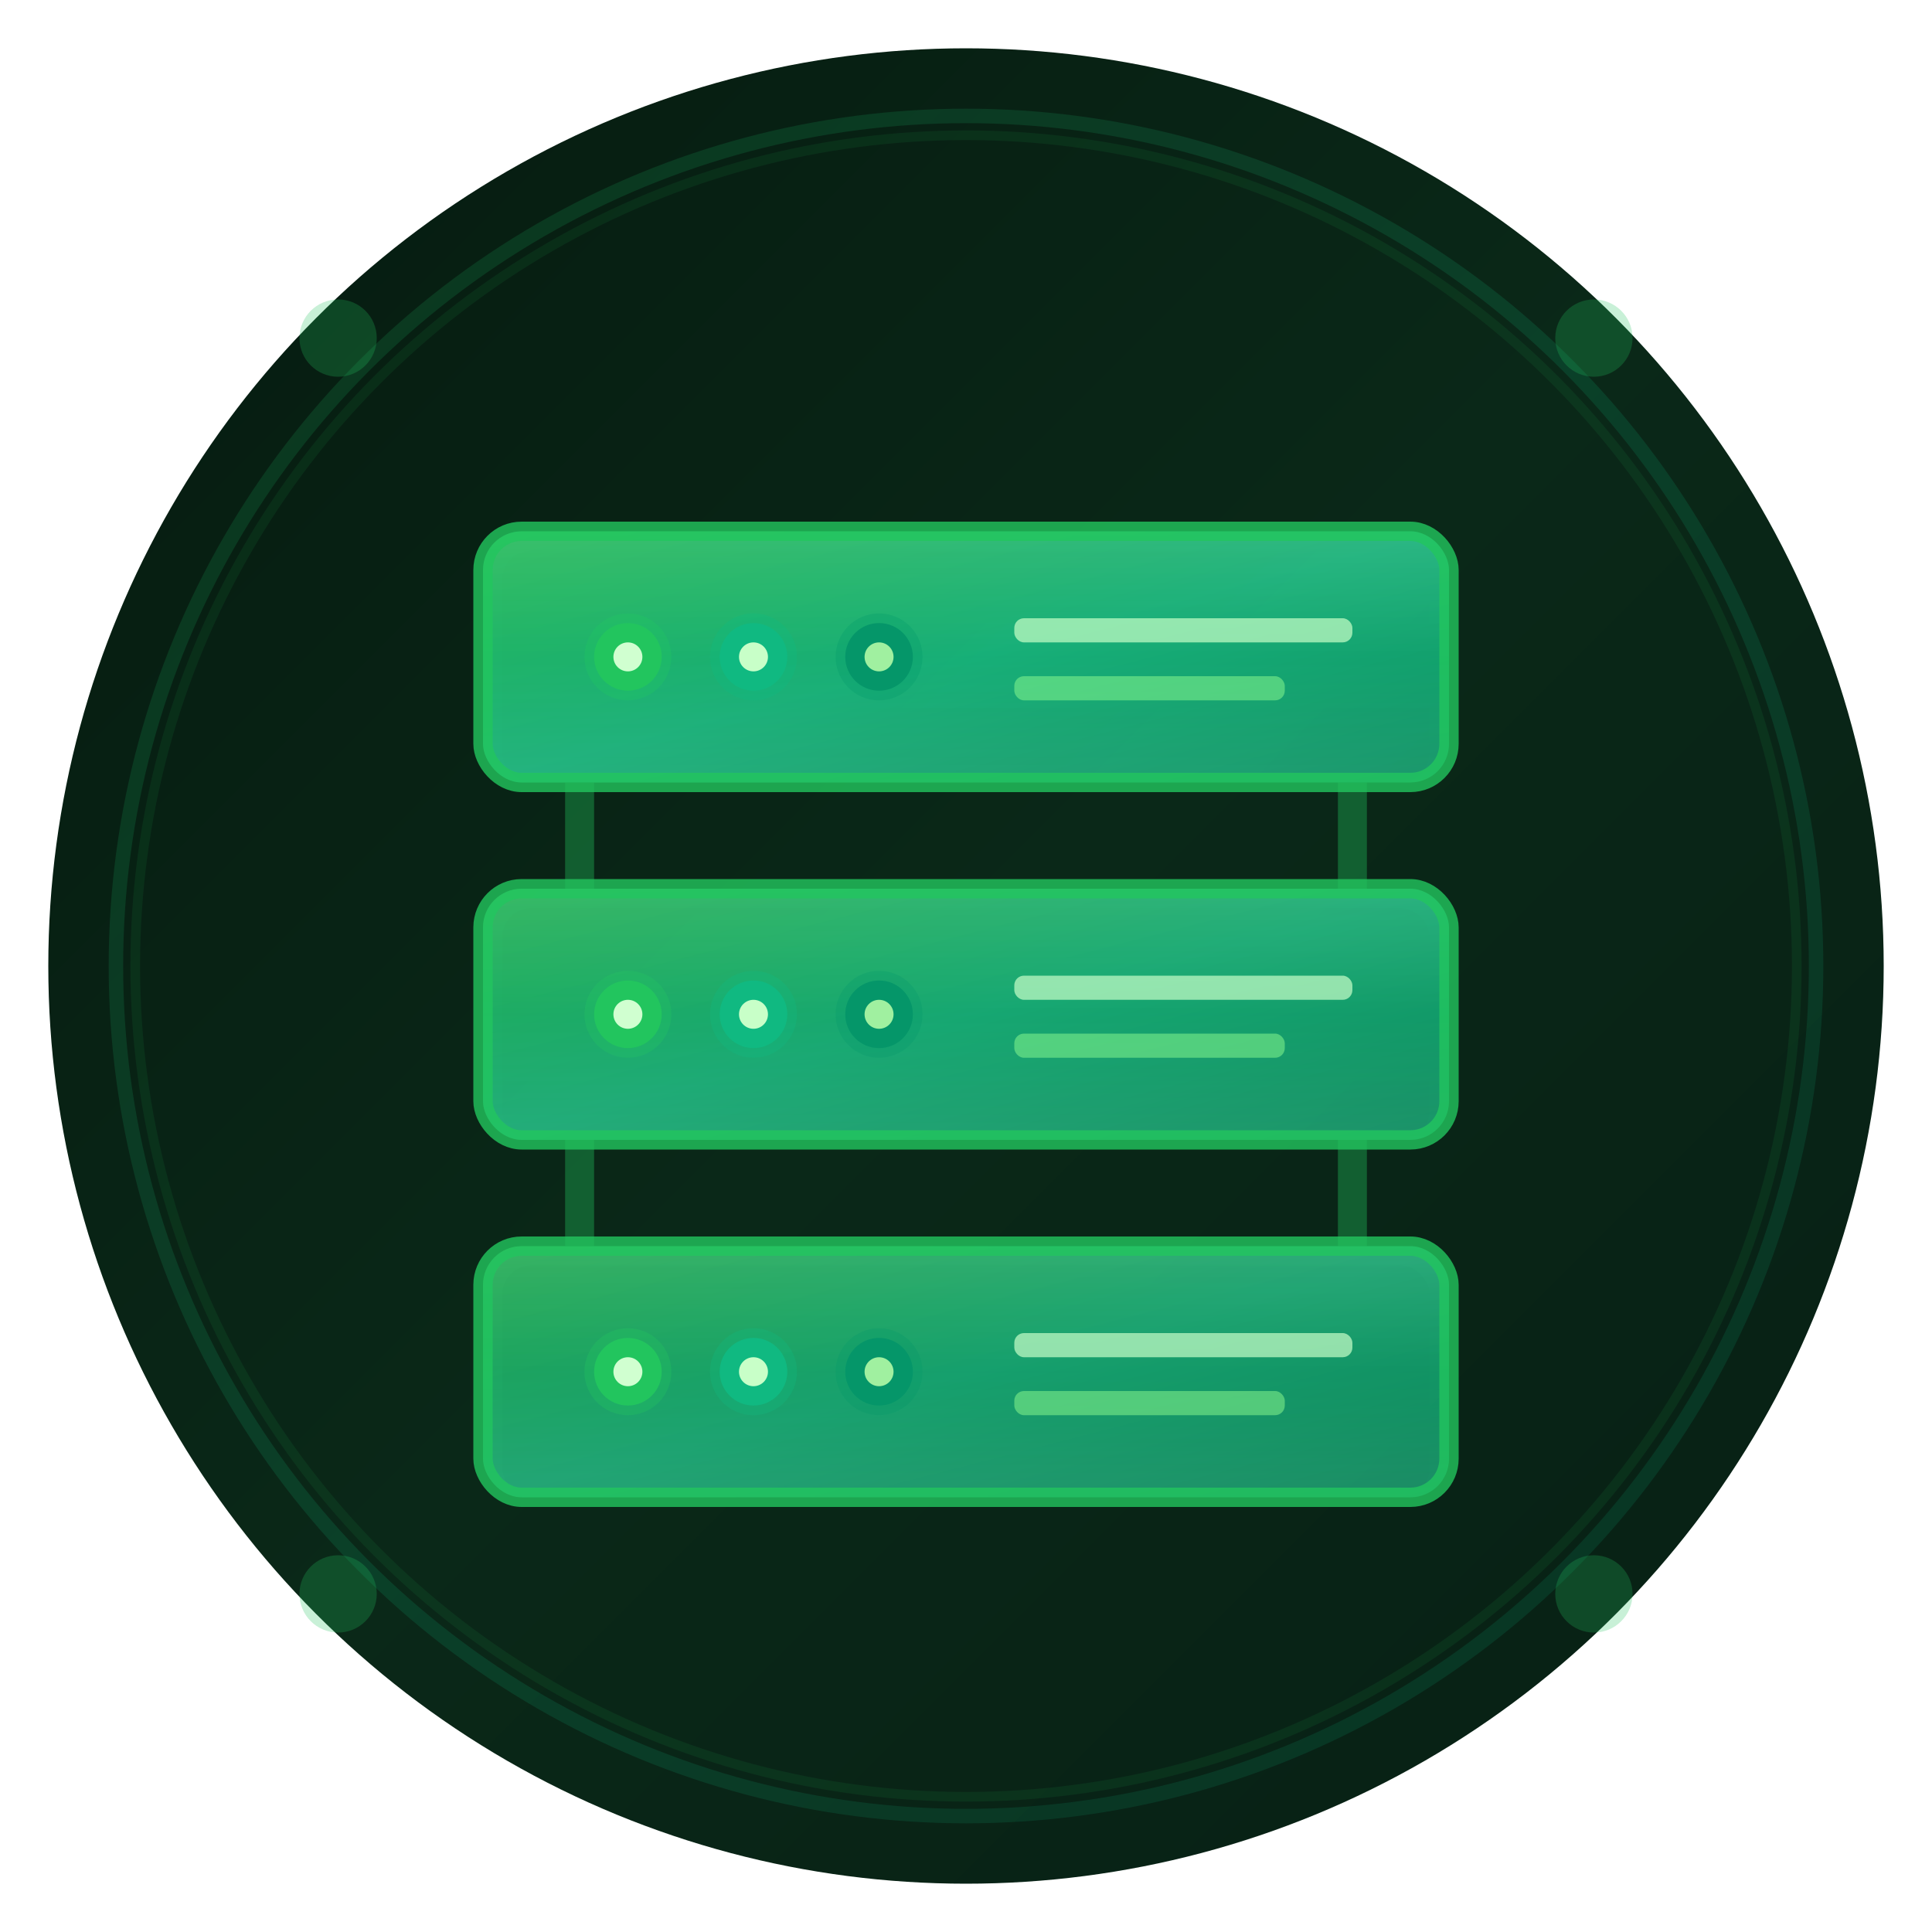 <svg xmlns="http://www.w3.org/2000/svg" viewBox="0 0 200 200">
  <defs>
    <!-- Nosana green gradient background -->
    <linearGradient id="bgGradGreen" x1="0%" y1="0%" x2="100%" y2="100%">
      <stop offset="0%" style="stop-color:#051a0f;stop-opacity:1" />
      <stop offset="50%" style="stop-color:#0a2818;stop-opacity:1" />
      <stop offset="100%" style="stop-color:#071f14;stop-opacity:1" />
    </linearGradient>
    
    <!-- Nosana signature green gradient -->
    <linearGradient id="nosanaGreen" x1="0%" y1="0%" x2="100%" y2="100%">
      <stop offset="0%" style="stop-color:#22c55e;stop-opacity:1" />
      <stop offset="50%" style="stop-color:#10b981;stop-opacity:1" />
      <stop offset="100%" style="stop-color:#059669;stop-opacity:1" />
    </linearGradient>
    
    <!-- Bright green shine effect -->
    <linearGradient id="greenShine" x1="0%" y1="0%" x2="0%" y2="100%">
      <stop offset="0%" style="stop-color:#d0ffd0;stop-opacity:0.5" />
      <stop offset="50%" style="stop-color:#90ff90;stop-opacity:0.2" />
      <stop offset="100%" style="stop-color:#c8ffc8;stop-opacity:0.4" />
    </linearGradient>
    
    <!-- Green glow filter -->
    <filter id="greenGlow">
      <feGaussianBlur stdDeviation="3" result="coloredBlur"/>
      <feColorMatrix type="matrix" values="0 0 0 0 0.133
                                           0 0 0 0 0.773
                                           0 0 0 0 0.506
                                           0 0 0 1 0"/>
      <feMerge>
        <feMergeNode in="coloredBlur"/>
        <feMergeNode in="SourceGraphic"/>
      </feMerge>
    </filter>
    
    <!-- Shadow with green tint -->
    <filter id="greenShadow">
      <feDropShadow dx="0" dy="4" stdDeviation="6" flood-color="#10b981" flood-opacity="0.6"/>
    </filter>
  </defs>
  
  <!-- Dark green premium background circle -->
  <circle cx="100" cy="100" r="95" fill="url(#bgGradGreen)" filter="url(#greenShadow)"/>
  
  <!-- Bright green outer glow ring -->
  <circle cx="100" cy="100" r="88" fill="none" stroke="url(#nosanaGreen)" stroke-width="1.5" opacity="0.4" filter="url(#greenGlow)"/>
  <circle cx="100" cy="100" r="86" fill="none" stroke="#22c55e" stroke-width="1" opacity="0.3" filter="url(#greenGlow)"/>
  
  <!-- Premium 3D server/node stack with Nosana green -->
  
  <!-- Top server -->
  <g filter="url(#greenGlow)">
    <!-- Shadow -->
    <rect x="52" y="57" width="96" height="24" rx="3" fill="#000000" opacity="0.3"/>
    
    <!-- Main body with Nosana green -->
    <rect x="50" y="55" width="100" height="26" rx="4" fill="url(#nosanaGreen)" opacity="0.9"/>
    <rect x="50" y="55" width="100" height="26" rx="4" fill="url(#greenShine)" opacity="0.3"/>
    <rect x="50" y="55" width="100" height="26" rx="4" fill="none" stroke="#22c55e" stroke-width="2" opacity="0.8"/>
    
    <!-- Status lights with bright green glow -->
    <circle cx="65" cy="68" r="4.5" fill="#22c55e" opacity="0.3"/>
    <circle cx="65" cy="68" r="3.5" fill="#22c55e" filter="url(#greenGlow)"/>
    <circle cx="65" cy="68" r="1.5" fill="#d0ffd0"/>
    
    <circle cx="78" cy="68" r="4.5" fill="#10b981" opacity="0.3"/>
    <circle cx="78" cy="68" r="3.5" fill="#10b981" filter="url(#greenGlow)"/>
    <circle cx="78" cy="68" r="1.5" fill="#c8ffc8"/>
    
    <circle cx="91" cy="68" r="4.5" fill="#059669" opacity="0.3"/>
    <circle cx="91" cy="68" r="3.5" fill="#059669" filter="url(#greenGlow)"/>
    <circle cx="91" cy="68" r="1.5" fill="#a0f0a0"/>
    
    <!-- Data lines with green tint -->
    <rect x="105" y="64" width="35" height="2.5" rx="1" fill="#c8ffc8" opacity="0.7"/>
    <rect x="105" y="70" width="28" height="2.5" rx="1" fill="#90ff90" opacity="0.5"/>
  </g>
  
  <!-- Middle server -->
  <g filter="url(#greenGlow)">
    <!-- Shadow -->
    <rect x="52" y="94" width="96" height="24" rx="3" fill="#000000" opacity="0.3"/>
    
    <!-- Main body -->
    <rect x="50" y="92" width="100" height="26" rx="4" fill="url(#nosanaGreen)" opacity="0.85"/>
    <rect x="50" y="92" width="100" height="26" rx="4" fill="url(#greenShine)" opacity="0.3"/>
    <rect x="50" y="92" width="100" height="26" rx="4" fill="none" stroke="#22c55e" stroke-width="2" opacity="0.8"/>
    
    <!-- Status lights -->
    <circle cx="65" cy="105" r="4.5" fill="#22c55e" opacity="0.3"/>
    <circle cx="65" cy="105" r="3.5" fill="#22c55e" filter="url(#greenGlow)"/>
    <circle cx="65" cy="105" r="1.5" fill="#d0ffd0"/>
    
    <circle cx="78" cy="105" r="4.5" fill="#10b981" opacity="0.3"/>
    <circle cx="78" cy="105" r="3.5" fill="#10b981" filter="url(#greenGlow)"/>
    <circle cx="78" cy="105" r="1.5" fill="#c8ffc8"/>
    
    <circle cx="91" cy="105" r="4.5" fill="#059669" opacity="0.3"/>
    <circle cx="91" cy="105" r="3.5" fill="#059669" filter="url(#greenGlow)"/>
    <circle cx="91" cy="105" r="1.5" fill="#a0f0a0"/>
    
    <!-- Data lines -->
    <rect x="105" y="101" width="35" height="2.5" rx="1" fill="#c8ffc8" opacity="0.7"/>
    <rect x="105" y="107" width="28" height="2.5" rx="1" fill="#90ff90" opacity="0.5"/>
  </g>
  
  <!-- Bottom server -->
  <g filter="url(#greenGlow)">
    <!-- Shadow -->
    <rect x="52" y="131" width="96" height="24" rx="3" fill="#000000" opacity="0.3"/>
    
    <!-- Main body -->
    <rect x="50" y="129" width="100" height="26" rx="4" fill="url(#nosanaGreen)" opacity="0.8"/>
    <rect x="50" y="129" width="100" height="26" rx="4" fill="url(#greenShine)" opacity="0.3"/>
    <rect x="50" y="129" width="100" height="26" rx="4" fill="none" stroke="#22c55e" stroke-width="2" opacity="0.8"/>
    
    <!-- Status lights -->
    <circle cx="65" cy="142" r="4.5" fill="#22c55e" opacity="0.3"/>
    <circle cx="65" cy="142" r="3.5" fill="#22c55e" filter="url(#greenGlow)"/>
    <circle cx="65" cy="142" r="1.5" fill="#d0ffd0"/>
    
    <circle cx="78" cy="142" r="4.5" fill="#10b981" opacity="0.3"/>
    <circle cx="78" cy="142" r="3.5" fill="#10b981" filter="url(#greenGlow)"/>
    <circle cx="78" cy="142" r="1.5" fill="#c8ffc8"/>
    
    <circle cx="91" cy="142" r="4.5" fill="#059669" opacity="0.3"/>
    <circle cx="91" cy="142" r="3.5" fill="#059669" filter="url(#greenGlow)"/>
    <circle cx="91" cy="142" r="1.5" fill="#a0f0a0"/>
    
    <!-- Data lines -->
    <rect x="105" y="138" width="35" height="2.5" rx="1" fill="#c8ffc8" opacity="0.7"/>
    <rect x="105" y="144" width="28" height="2.5" rx="1" fill="#90ff90" opacity="0.5"/>
  </g>
  
  <!-- Bright green connection lines between servers -->
  <line x1="60" y1="81" x2="60" y2="92" stroke="#22c55e" stroke-width="3" opacity="0.6" filter="url(#greenGlow)"/>
  <line x1="140" y1="81" x2="140" y2="92" stroke="#22c55e" stroke-width="3" opacity="0.6" filter="url(#greenGlow)"/>
  
  <line x1="60" y1="118" x2="60" y2="129" stroke="#22c55e" stroke-width="3" opacity="0.6" filter="url(#greenGlow)"/>
  <line x1="140" y1="118" x2="140" y2="129" stroke="#22c55e" stroke-width="3" opacity="0.6" filter="url(#greenGlow)"/>
  
  <!-- Corner accent dots in Nosana green -->
  <circle cx="35" cy="35" r="4" fill="#22c55e" opacity="0.5" filter="url(#greenGlow)"/>
  <circle cx="165" cy="35" r="4" fill="#22c55e" opacity="0.5" filter="url(#greenGlow)"/>
  <circle cx="35" cy="165" r="4" fill="#22c55e" opacity="0.5" filter="url(#greenGlow)"/>
  <circle cx="165" cy="165" r="4" fill="#22c55e" opacity="0.5" filter="url(#greenGlow)"/>
</svg>
